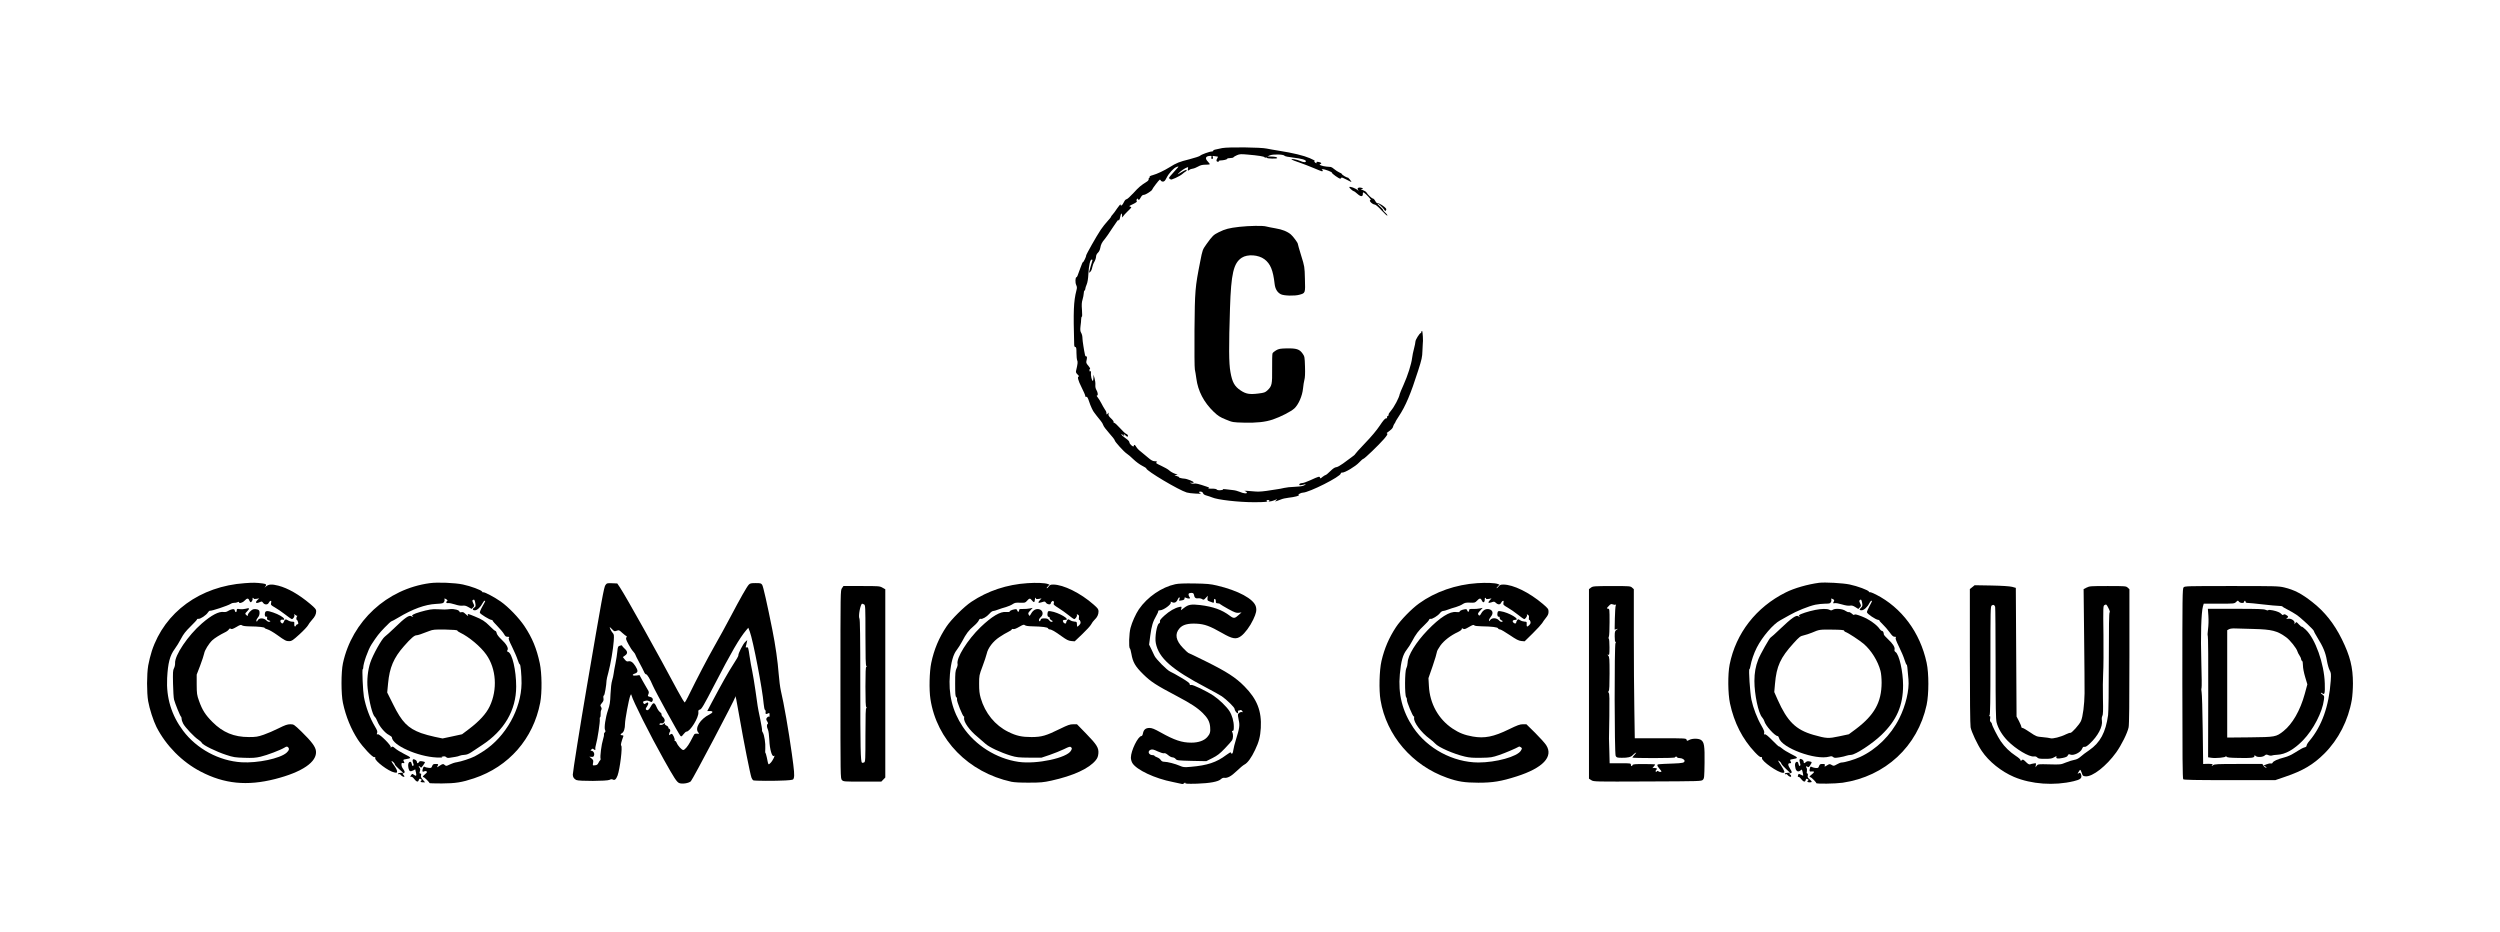<?xml version="1.0" standalone="no"?>
<!DOCTYPE svg PUBLIC "-//W3C//DTD SVG 20010904//EN"
 "http://www.w3.org/TR/2001/REC-SVG-20010904/DTD/svg10.dtd">
<svg version="1.0" xmlns="http://www.w3.org/2000/svg"
 width="3400pt" height="1267pt" viewBox="0 0 3400 1267"
 preserveAspectRatio="xMidYMid meet">
<g transform="translate(0,1267) scale(0.1,-0.1)"
fill="#000000" stroke="none">
<path d="M16621 10656 c-106 -21 -121 -25 -121 -36 0 -6 -8 -10 -18 -10 -31 0
-146 -42 -159 -57 -6 -8 -73 -30 -147 -49 -137 -34 -177 -50 -269 -108 -72
-45 -173 -93 -230 -108 -31 -8 -46 -17 -43 -25 3 -7 1 -13 -5 -13 -5 0 -9 -7
-7 -16 2 -10 -9 -24 -23 -33 -80 -50 -113 -77 -183 -155 -43 -47 -86 -86 -96
-86 -10 0 -24 -16 -35 -39 -19 -43 -45 -62 -45 -33 0 9 -21 -14 -46 -51 -25
-38 -54 -77 -65 -88 -10 -10 -19 -23 -19 -27 0 -5 -21 -31 -46 -58 -26 -27
-68 -81 -94 -119 -56 -83 -201 -340 -199 -352 3 -12 -37 -94 -43 -88 -3 3 -17
-30 -32 -72 -43 -121 -48 -133 -56 -133 -16 0 -19 -74 -4 -105 12 -26 13 -40
3 -76 -38 -149 -43 -281 -30 -736 1 -22 6 -33 16 -33 12 0 15 -16 15 -81 0
-44 5 -89 10 -100 10 -18 7 -49 -15 -140 -5 -21 -1 -32 21 -53 16 -14 23 -26
16 -26 -24 0 -11 -52 38 -149 28 -54 50 -107 50 -116 0 -11 5 -15 14 -12 11 4
21 -12 37 -61 19 -61 56 -139 70 -152 3 -3 18 -23 34 -45 16 -22 41 -53 56
-70 14 -16 29 -42 33 -56 3 -15 40 -64 81 -110 41 -45 75 -89 75 -97 0 -18
127 -158 165 -182 17 -10 57 -45 90 -77 33 -32 86 -71 118 -87 31 -15 57 -32
57 -37 0 -32 442 -295 550 -327 19 -6 73 -13 120 -15 73 -5 82 -4 61 7 -17 10
-20 15 -10 18 23 8 47 -3 52 -22 3 -12 21 -23 48 -30 24 -7 58 -18 74 -25 72
-32 358 -65 567 -65 159 0 202 5 176 21 -9 6 -3 9 17 9 23 0 27 -3 15 -10 -25
-16 25 -12 67 5 45 19 52 19 27 -1 -18 -14 -18 -15 6 -9 14 4 41 14 60 22 19
9 66 20 105 24 79 8 157 29 137 36 -16 6 31 33 57 33 84 1 516 219 516 261 0
8 9 13 20 12 34 -3 180 84 229 137 26 28 52 50 58 50 14 0 207 185 280 269 38
44 53 68 45 73 -6 4 -9 8 -7 10 66 48 81 63 86 86 4 15 13 34 20 42 7 8 12 17
11 20 -1 3 20 37 46 77 92 138 163 305 264 623 49 152 56 187 58 265 2 50 4
95 5 100 7 29 -1 175 -10 175 -5 0 -10 -7 -10 -15 0 -8 -4 -15 -8 -15 -15 0
-72 -91 -72 -115 0 -14 -9 -56 -19 -95 -11 -38 -22 -95 -26 -127 -10 -84 -60
-242 -117 -368 -27 -60 -51 -117 -52 -125 -7 -47 -74 -174 -119 -226 -21 -24
-36 -48 -32 -54 3 -6 -1 -13 -10 -16 -9 -4 -14 -13 -11 -20 3 -9 -2 -14 -14
-14 -14 0 -39 -29 -86 -100 -42 -63 -114 -149 -200 -238 -74 -77 -134 -144
-134 -148 0 -5 -23 -25 -51 -44 -27 -19 -79 -57 -114 -84 -37 -27 -76 -49 -92
-50 -19 -1 -44 -18 -80 -53 -29 -29 -58 -53 -64 -53 -6 0 -25 -12 -43 -26 -26
-23 -31 -25 -34 -10 -4 21 -18 17 -131 -35 -46 -21 -96 -39 -112 -39 -27 0
-47 -15 -35 -28 4 -3 24 -1 46 5 49 13 52 7 7 -12 -19 -8 -74 -15 -123 -16
-49 -1 -112 -8 -140 -15 -28 -7 -71 -15 -95 -18 -24 -3 -60 -9 -79 -12 -93
-16 -169 -23 -210 -19 -112 11 -173 13 -151 7 14 -4 26 -13 29 -20 6 -19 -47
-14 -98 9 -25 11 -67 22 -95 24 -27 3 -70 7 -94 11 -26 4 -42 3 -39 -2 3 -5
-12 -10 -35 -11 -24 -2 -44 2 -49 9 -4 8 -30 13 -70 12 -34 -1 -54 2 -43 6 15
5 11 10 -25 22 -111 38 -147 46 -172 41 -14 -3 -34 0 -45 6 -15 10 -14 10 8 5
15 -3 30 -1 33 4 7 12 -92 52 -132 53 -30 1 -82 16 -67 19 6 1 -8 8 -30 15
-39 13 -39 14 -10 15 28 1 26 3 -17 18 -26 9 -60 29 -75 43 -15 15 -66 44
-112 65 -61 28 -79 40 -65 44 23 8 7 18 -28 18 -19 0 -46 15 -84 48 -31 27
-76 64 -100 83 -25 18 -51 46 -60 62 -16 31 -34 38 -34 14 0 -25 -60 24 -60
49 -1 14 -19 33 -52 56 -28 19 -54 42 -56 50 -4 11 2 9 18 -5 23 -20 23 -20
16 0 -7 18 -5 18 17 -3 27 -26 37 -28 37 -7 0 9 -10 19 -23 24 -13 5 -52 41
-86 80 -35 39 -70 71 -78 71 -8 0 -11 5 -8 11 4 5 -11 27 -34 48 -32 29 -39
42 -35 62 5 23 5 23 -10 5 -12 -15 -16 -16 -18 -5 0 8 -2 19 -2 24 -1 6 -10
24 -22 40 -11 17 -33 55 -48 85 -16 30 -38 65 -49 78 -11 12 -15 22 -9 22 18
0 14 41 -6 75 -12 19 -17 44 -15 70 2 22 -3 63 -11 90 l-14 50 -1 -42 c-1 -24
-4 -43 -9 -43 -13 0 -30 74 -25 110 3 23 1 31 -5 22 -7 -11 -10 -9 -15 7 -2
11 0 22 7 24 6 2 -3 20 -22 42 -27 30 -32 43 -27 64 11 46 10 66 -2 64 -7 -2
-15 7 -17 20 -13 57 -34 195 -34 217 -1 40 -6 63 -21 89 -10 18 -11 40 -6 85
5 34 9 77 9 98 1 20 5 34 10 31 4 -3 5 37 1 90 -6 73 -4 106 8 144 8 26 15 64
16 83 0 19 5 36 10 38 6 2 11 12 11 22 0 10 8 38 19 62 12 28 20 78 23 143 7
119 24 195 45 195 10 0 13 -6 8 -17 -7 -20 -45 -155 -45 -162 0 -2 8 4 19 13
10 9 22 36 25 58 4 23 17 58 29 77 12 20 22 50 23 68 0 21 10 41 26 56 15 14
27 39 32 66 7 45 25 80 62 121 13 14 59 81 103 149 45 68 81 118 81 112 0 -27
19 2 25 39 8 50 25 62 25 18 1 -30 2 -31 12 -13 6 11 36 44 67 74 53 51 55 54
32 60 -20 6 -16 10 38 35 41 20 58 33 51 41 -5 6 -5 16 1 25 8 11 12 12 16 3
8 -21 17 -15 37 22 14 25 26 35 43 35 23 0 112 57 113 72 0 10 88 126 101 133
5 4 12 -1 15 -9 3 -9 17 -16 30 -16 18 0 29 11 49 51 33 65 97 134 137 148 28
10 29 9 17 -7 -8 -9 -40 -46 -73 -82 -46 -50 -56 -66 -43 -68 9 -2 17 -8 17
-12 0 -15 122 41 157 71 17 15 39 32 49 37 9 5 15 14 13 20 -2 7 -31 -5 -69
-29 -56 -35 -61 -37 -40 -14 26 28 81 66 114 78 15 6 17 4 12 -18 -7 -26 3
-32 21 -14 6 6 26 13 43 15 17 2 50 15 74 29 32 18 57 25 98 25 30 0 57 2 60
5 3 3 -7 19 -23 35 -47 47 -34 79 34 80 14 0 17 -5 12 -20 -5 -14 -2 -20 10
-20 12 0 15 5 10 21 -7 20 -5 21 25 15 18 -3 37 -6 41 -6 5 0 2 -11 -7 -25
-17 -26 -12 -45 12 -45 8 0 13 4 10 9 -3 4 7 8 22 9 43 1 92 13 92 23 0 5 18
9 39 9 22 0 43 5 47 11 3 6 25 19 48 29 35 15 55 16 141 8 145 -12 229 -26
233 -37 2 -5 10 -7 18 -4 8 3 14 1 14 -4 0 -5 32 -9 70 -10 39 -1 70 2 70 7 0
13 -28 20 -83 21 l-52 1 35 15 c42 18 186 15 199 -5 4 -8 53 -18 122 -26 110
-13 169 -30 169 -48 0 -19 -31 -18 -77 3 -47 21 -133 35 -117 19 5 -5 52 -23
104 -40 52 -18 141 -52 197 -76 56 -24 107 -44 112 -44 15 0 14 17 -1 23 -7 3
-3 6 9 6 30 1 134 -39 128 -49 -5 -9 94 -80 112 -80 6 0 13 5 15 12 3 8 27 -1
71 -25 37 -20 67 -34 67 -31 0 3 -11 19 -25 36 -14 16 -25 27 -25 23 0 -3 -18
4 -40 16 -22 13 -40 27 -40 31 0 5 -16 16 -35 23 -19 8 -49 28 -67 43 -18 16
-40 30 -48 31 -8 1 -35 3 -60 5 -55 5 -114 27 -87 33 24 6 21 20 -5 27 -34 9
-50 7 -43 -4 9 -15 -11 -12 -24 4 -8 10 -9 15 -1 18 6 2 -24 18 -67 37 -84 36
-228 71 -419 101 -66 10 -140 24 -165 29 -77 18 -523 23 -608 7z"/>
<path d="M18350 10124 c0 -10 50 -54 60 -54 6 0 28 -16 50 -36 45 -41 75 -42
75 -2 -1 21 3 25 15 18 26 -14 105 -100 92 -100 -37 0 18 -60 58 -63 11 -1 52
-37 92 -81 40 -43 74 -74 76 -68 2 7 -10 24 -27 38 -17 14 -31 31 -31 37 0 7
-19 29 -42 49 -24 21 -38 38 -31 38 14 0 75 -57 91 -85 10 -17 13 -18 21 -5
12 18 1 32 -56 72 -24 16 -50 27 -57 25 -8 -3 -21 8 -32 29 -10 19 -25 34 -32
34 -15 0 -72 54 -88 83 -6 10 -28 24 -50 32 -32 12 -34 14 -14 15 20 0 22 2
10 10 -20 13 -57 13 -65 -1 -4 -6 1 -20 11 -33 11 -12 8 -10 -6 4 -29 29 -120
62 -120 44z"/>
<path d="M16855 9585 c-140 -16 -193 -30 -278 -72 -74 -37 -86 -48 -168 -162
-55 -78 -55 -78 -86 -237 -70 -354 -73 -393 -78 -934 -2 -285 0 -512 5 -535 5
-22 14 -76 20 -121 22 -172 102 -325 237 -455 57 -54 84 -72 163 -104 94 -39
97 -39 248 -43 176 -4 289 8 393 43 106 36 248 109 292 150 57 53 108 170 118
270 4 44 13 98 19 120 8 26 11 87 8 178 -4 133 -5 139 -34 180 -41 58 -82 71
-214 69 -90 -2 -110 -6 -146 -27 -23 -13 -45 -32 -48 -42 -4 -10 -6 -103 -5
-208 2 -213 -3 -235 -63 -293 -31 -29 -44 -34 -125 -44 -120 -15 -169 -6 -242
43 -82 55 -113 112 -137 249 -22 120 -23 345 -6 870 15 470 48 611 160 685 78
51 227 41 309 -21 81 -62 117 -148 138 -336 8 -68 37 -116 85 -140 42 -21 189
-25 254 -6 79 22 79 21 73 213 -4 168 -5 171 -51 319 -25 81 -46 154 -46 161
0 14 -66 103 -95 127 -48 40 -115 67 -205 82 -53 9 -111 21 -130 26 -45 13
-226 10 -365 -5z"/>
<path d="M3330 4739 c-608 -42 -1090 -393 -1265 -922 -18 -56 -40 -144 -49
-196 -21 -124 -21 -369 -1 -487 18 -104 71 -267 113 -351 129 -253 349 -476
602 -607 321 -167 629 -198 1011 -101 369 94 573 233 556 381 -6 58 -60 130
-195 262 -105 101 -107 102 -154 102 -39 0 -71 -11 -159 -55 -61 -31 -152 -70
-202 -87 -81 -28 -105 -32 -202 -32 -203 0 -353 62 -495 204 -97 97 -139 163
-183 287 -29 81 -31 98 -32 223 l0 135 48 125 c26 69 50 142 54 164 6 41 64
135 110 178 32 30 108 77 170 107 23 10 47 28 54 39 10 15 16 18 29 10 12 -8
30 -1 75 25 50 30 62 33 75 23 10 -9 49 -14 110 -15 117 -1 200 -11 200 -22 0
-4 18 -13 39 -19 22 -6 79 -39 128 -74 111 -80 124 -86 168 -86 31 0 49 12
138 93 56 51 108 107 116 123 8 16 31 48 53 72 43 47 58 79 58 122 0 23 -15
40 -82 97 -151 127 -302 214 -433 248 -90 23 -133 20 -169 -12 -17 -16 -23
-19 -13 -7 27 32 21 42 -30 49 -94 12 -130 12 -243 4z m120 -209 c0 -7 14 -8
38 -4 l37 6 -22 -21 c-40 -38 -22 -54 33 -29 24 11 28 10 42 -10 19 -29 64
-30 77 0 6 12 16 24 24 26 11 4 13 -2 8 -26 -6 -29 -3 -32 51 -63 31 -17 94
-60 139 -95 45 -35 86 -64 91 -64 19 0 42 37 36 56 -7 18 -7 18 13 1 11 -9 23
-15 26 -12 4 3 3 -1 -3 -7 -12 -15 -13 -45 -2 -50 5 -1 12 -15 16 -30 5 -21 3
-28 -8 -28 -8 0 -16 -7 -20 -15 -10 -28 -27 -16 -24 18 3 30 1 32 -27 32 -17
0 -43 8 -58 18 -31 20 -44 16 -57 -19 -11 -27 -22 -30 -39 -10 -18 21 -4 44
25 38 19 -3 23 -1 18 12 -8 22 -76 61 -149 86 -79 27 -103 26 -111 -5 -8 -32
2 -59 20 -52 9 4 12 -2 8 -18 -3 -18 2 -25 25 -33 24 -8 25 -11 10 -17 -13 -5
-26 0 -46 19 -37 35 -99 34 -117 -2 -9 -18 -13 -20 -17 -8 -4 9 5 28 18 45 17
19 25 41 25 65 0 30 -5 38 -27 47 -14 5 -39 7 -54 4 -31 -7 -79 -57 -79 -82 0
-14 -3 -13 -20 2 -20 19 -20 19 12 52 38 39 32 50 -21 34 -22 -6 -58 -9 -80
-5 -37 6 -41 4 -41 -14 0 -31 -18 -37 -26 -8 -5 22 -10 24 -37 20 -18 -4 -43
-14 -57 -24 -16 -11 -37 -16 -57 -13 -67 10 -166 -42 -298 -156 -188 -163
-371 -434 -364 -540 1 -20 -5 -51 -15 -69 -15 -28 -16 -57 -13 -210 2 -97 8
-195 14 -217 14 -54 83 -224 94 -231 5 -3 9 -16 9 -30 0 -14 9 -43 21 -65 25
-50 153 -185 207 -219 22 -14 43 -34 48 -45 13 -28 196 -118 329 -161 99 -33
123 -36 248 -40 113 -4 153 -1 221 15 89 21 270 90 324 123 26 16 35 18 47 8
24 -20 17 -46 -19 -78 -89 -78 -393 -142 -611 -129 -307 19 -609 182 -795 429
-158 210 -231 449 -217 716 11 207 37 306 103 396 24 32 63 95 86 140 33 63
62 100 130 167 48 47 88 90 88 96 0 6 8 9 18 7 23 -6 108 50 129 86 9 15 22
26 28 24 16 -7 247 70 281 93 15 10 38 16 50 15 13 -2 32 2 43 8 14 7 21 7 21
0 0 -21 47 -9 75 20 35 37 52 38 65 5 5 -14 14 -25 19 -25 14 0 33 38 26 50
-3 6 -1 10 4 10 6 0 11 -5 11 -10z"/>
<path d="M5845 4739 c-583 -79 -1057 -517 -1181 -1089 -26 -120 -26 -420 0
-540 40 -187 111 -358 205 -502 67 -101 199 -241 221 -235 13 3 16 0 13 -13
-10 -36 183 -182 260 -195 34 -7 37 -6 37 17 0 13 -18 48 -40 78 -22 29 -38
56 -35 58 7 8 45 -29 45 -44 0 -7 26 -35 57 -63 l57 -51 -31 0 c-18 0 -35 -4
-38 -10 -6 -9 8 -14 20 -7 2 1 10 -5 17 -14 15 -19 48 -32 48 -19 0 5 -7 15
-15 24 -13 13 -13 15 4 21 22 7 19 25 -11 64 -10 13 -18 36 -18 51 0 23 4 27
20 23 22 -6 25 0 10 27 -9 17 -6 20 27 25 85 14 84 20 -21 72 -46 23 -100 56
-120 74 -32 27 -38 30 -53 18 -14 -12 -15 -12 -9 0 12 19 -152 183 -176 175
-15 -5 -17 -2 -9 18 7 19 1 36 -30 88 -68 113 -125 266 -150 405 -13 74 -27
375 -16 375 4 0 7 8 7 18 0 60 65 244 112 317 73 113 104 152 176 227 47 49
89 88 95 88 5 0 46 22 91 49 199 119 365 180 517 188 88 5 98 8 109 28 7 13 9
28 6 34 -10 15 6 14 29 -2 12 -10 14 -16 7 -21 -23 -14 -13 -33 13 -28 14 2
55 -6 92 -18 42 -14 79 -20 103 -17 28 4 49 -1 81 -20 l43 -24 20 20 c19 20
19 22 2 57 -14 30 -15 39 -4 45 18 11 25 1 33 -48 6 -36 4 -44 -14 -55 -30
-19 -26 -38 8 -38 31 0 77 43 106 100 9 17 20 30 25 30 14 0 14 -1 -30 -79
-22 -38 -37 -77 -34 -85 7 -18 134 -96 157 -96 9 0 17 -5 17 -10 0 -6 30 -41
68 -79 37 -38 76 -85 87 -105 16 -29 25 -36 48 -36 24 0 27 -3 18 -14 -9 -10
1 -38 43 -122 29 -60 64 -139 76 -177 12 -37 25 -65 29 -62 11 6 25 -149 24
-258 -4 -349 -215 -726 -517 -922 -45 -29 -99 -61 -121 -72 -57 -29 -184 -70
-241 -79 -27 -3 -71 -18 -97 -31 -45 -22 -50 -23 -66 -9 -23 21 -30 20 -75
-10 -33 -23 -36 -24 -27 -6 16 30 15 32 -25 32 -30 0 -37 -4 -47 -29 -10 -26
-14 -28 -51 -23 -23 2 -46 9 -52 14 -8 6 -15 -1 -23 -23 -13 -38 -6 -53 18
-40 10 6 23 6 32 0 11 -7 8 -14 -19 -37 -33 -28 -40 -42 -21 -42 11 0 82 -71
80 -80 0 -3 75 -5 167 -5 187 1 271 14 439 70 473 158 806 538 900 1030 26
138 23 398 -6 535 -43 201 -102 344 -207 502 -77 116 -219 263 -324 337 -85
60 -226 134 -239 126 -5 -3 -11 1 -14 9 -8 20 -156 75 -262 97 -106 23 -346
33 -450 18z"/>
<path d="M13975 4739 c-280 -18 -540 -104 -765 -254 -98 -65 -274 -240 -337
-335 -103 -153 -170 -313 -208 -495 -25 -119 -31 -366 -11 -493 85 -555 517
-996 1101 -1124 38 -8 126 -13 240 -12 158 0 195 4 302 27 302 67 515 165 606
279 23 29 31 51 35 92 6 76 -21 119 -171 273 l-120 123 -52 0 c-44 0 -72 -10
-176 -61 -194 -96 -252 -112 -389 -113 -133 0 -207 16 -316 70 -182 89 -317
256 -376 459 -18 63 -22 105 -22 195 0 112 1 118 46 237 25 67 51 144 57 171
16 78 87 171 174 228 39 27 93 58 120 71 26 12 47 27 47 33 0 7 8 9 20 5 13
-4 40 6 81 30 54 31 64 34 78 22 10 -9 45 -14 101 -15 134 -3 208 -12 214 -28
3 -8 12 -14 21 -14 25 0 72 -27 163 -93 67 -48 92 -61 130 -65 l48 -4 103 98
c56 53 111 113 121 133 10 20 30 47 45 61 37 34 55 72 55 114 0 30 -8 42 -66
93 -178 157 -412 273 -551 273 -34 0 -46 -5 -59 -25 -9 -14 -21 -25 -27 -25
-6 0 0 11 13 25 l23 24 -24 9 c-38 14 -154 19 -274 11z m115 -210 c0 -8 12 -9
38 -4 l37 7 -24 -26 c-32 -34 -21 -43 29 -26 38 13 42 12 56 -8 17 -24 64 -30
64 -8 0 7 7 19 16 27 13 10 17 10 24 -1 5 -8 5 -21 0 -29 -6 -11 9 -25 64 -59
39 -24 101 -68 138 -98 37 -30 71 -54 76 -54 17 0 44 39 38 55 -4 13 -2 14 14
5 15 -8 18 -17 13 -40 -3 -18 -1 -30 5 -30 5 0 13 -11 16 -24 5 -19 0 -32 -19
-50 -27 -27 -27 -27 -29 19 -1 27 -5 30 -33 31 -18 1 -44 9 -59 19 -26 17 -28
17 -41 -1 -7 -10 -13 -24 -13 -31 0 -20 -28 -16 -39 6 -13 23 -5 31 27 31 82
0 -91 102 -199 117 -33 5 -37 3 -42 -23 -6 -33 1 -54 18 -54 7 0 12 -8 11 -17
0 -9 10 -22 24 -29 21 -11 22 -14 7 -20 -12 -4 -24 2 -38 20 -17 21 -29 26
-66 26 -36 0 -46 -4 -50 -20 -7 -25 -23 -26 -23 -2 0 10 11 28 25 40 42 36 28
95 -25 107 -41 9 -80 -13 -106 -59 -22 -38 -22 -38 -34 -16 -10 20 -8 26 22
57 l33 36 -40 -8 c-22 -5 -64 -8 -92 -7 -47 1 -53 -1 -53 -18 0 -26 -20 -26
-27 0 -4 15 -11 18 -37 13 -38 -7 -66 -21 -66 -32 0 -5 -20 -6 -44 -4 -81 10
-196 -59 -350 -206 -178 -172 -334 -421 -313 -502 3 -10 -3 -37 -14 -59 -16
-34 -19 -62 -19 -208 0 -140 3 -172 15 -182 9 -7 13 -21 10 -31 -7 -20 79
-235 93 -232 5 1 7 -9 4 -22 -9 -51 74 -169 183 -257 33 -28 81 -69 107 -93
52 -47 205 -119 346 -162 78 -23 104 -26 252 -27 l165 0 110 37 c61 21 148 56
194 78 73 36 85 39 98 26 13 -13 13 -18 -1 -45 -52 -100 -468 -189 -716 -153
-300 44 -589 227 -756 477 -142 213 -199 445 -175 715 15 163 45 271 93 330
19 24 52 77 73 116 53 103 92 154 156 207 31 26 62 60 69 76 7 17 17 27 25 24
22 -9 83 26 119 67 18 22 41 39 52 39 10 0 41 9 69 20 27 10 75 26 106 34 30
9 71 26 90 39 29 20 45 23 103 20 65 -2 70 -1 94 27 33 37 41 37 68 3 25 -31
35 -27 38 11 1 25 16 38 16 15z"/>
<path d="M20090 4739 c-290 -19 -571 -117 -791 -276 -99 -71 -250 -225 -313
-321 -95 -144 -158 -290 -198 -462 -29 -127 -36 -395 -13 -531 80 -481 430
-889 905 -1057 151 -53 237 -66 425 -67 197 0 309 18 522 86 357 114 503 268
401 425 -17 27 -85 102 -150 167 l-119 117 -49 0 c-39 0 -74 -13 -189 -69
-209 -102 -332 -126 -491 -98 -113 20 -186 49 -275 108 -193 129 -310 340
-322 580 l-6 106 57 164 c31 90 56 175 57 189 0 14 22 54 48 90 49 68 139 138
239 184 30 15 52 31 52 41 0 12 3 13 18 4 16 -10 29 -6 80 24 48 28 63 33 71
23 7 -9 42 -13 103 -14 139 -2 216 -12 222 -28 3 -8 14 -14 25 -14 11 0 71
-35 133 -77 90 -61 121 -77 158 -81 l45 -4 110 108 c61 60 118 123 128 139 9
17 33 49 52 73 27 33 35 53 35 82 0 37 -5 44 -77 106 -185 157 -403 264 -539
264 -33 0 -47 -5 -62 -25 -11 -14 -23 -25 -28 -25 -4 0 3 11 16 25 l23 24 -24
9 c-38 14 -155 19 -279 11z m120 -210 c0 -8 12 -9 38 -4 l37 7 -24 -26 c-31
-33 -21 -44 25 -27 32 12 38 11 58 -8 29 -27 59 -27 71 1 6 12 16 24 24 26 11
4 13 -2 8 -25 -5 -28 -2 -32 57 -66 35 -20 98 -63 140 -97 41 -33 80 -60 84
-60 17 0 44 39 39 54 -5 13 -3 14 13 4 14 -9 17 -19 13 -40 -3 -16 -1 -28 5
-28 5 0 13 -11 16 -24 5 -19 0 -32 -19 -50 -27 -27 -35 -21 -32 24 2 22 -2 25
-30 26 -18 1 -44 9 -59 19 -26 17 -28 17 -41 -1 -7 -10 -13 -24 -13 -31 0 -17
-25 -17 -40 2 -16 19 -4 35 26 35 84 0 -88 102 -197 117 -32 5 -37 3 -43 -20
-7 -31 2 -60 18 -54 7 3 12 -4 12 -16 -1 -13 9 -26 24 -33 21 -11 22 -14 7
-20 -12 -4 -25 2 -42 20 -32 35 -95 37 -118 4 -14 -21 -16 -21 -16 -4 -1 10
10 31 24 48 39 46 28 91 -25 103 -41 9 -80 -12 -105 -57 -16 -29 -24 -35 -33
-26 -18 18 -15 29 21 66 l32 35 -40 -8 c-22 -5 -64 -8 -92 -7 -47 1 -53 -1
-53 -18 0 -26 -20 -26 -27 0 -4 15 -11 18 -37 13 -39 -7 -66 -21 -66 -33 0 -6
-19 -7 -44 -4 -88 13 -224 -73 -392 -248 -159 -166 -267 -341 -270 -439 -1
-25 -9 -60 -18 -77 -22 -42 -23 -367 -2 -395 8 -10 12 -26 10 -35 -5 -21 80
-228 93 -225 6 1 8 -9 5 -22 -10 -55 97 -199 211 -282 29 -21 63 -51 76 -66
43 -50 250 -141 404 -177 64 -15 113 -18 222 -16 131 2 147 5 245 38 82 28
225 89 270 115 3 2 14 -3 24 -10 18 -14 18 -15 0 -46 -48 -81 -337 -161 -579
-161 -343 2 -691 188 -884 474 -149 221 -209 458 -183 728 16 176 41 265 92
330 23 29 57 82 75 118 46 89 89 147 162 214 34 32 65 66 68 76 4 11 12 17 20
13 20 -7 100 42 127 77 12 17 31 30 42 30 11 0 43 9 71 20 27 10 75 26 106 34
30 9 71 26 90 39 29 19 45 23 101 21 63 -3 69 -1 95 26 34 37 50 38 65 5 19
-43 43 -30 41 23 -1 6 3 12 8 12 5 0 9 -5 9 -11z"/>
<path d="M24740 4744 c-153 -20 -340 -73 -454 -131 -403 -201 -678 -555 -763
-981 -26 -131 -24 -394 5 -529 56 -262 170 -485 339 -664 44 -47 72 -69 84
-66 12 3 15 0 12 -13 -10 -39 219 -200 285 -200 19 0 22 4 17 23 -4 12 -21 45
-40 72 -50 77 -51 79 -26 63 12 -7 24 -22 27 -33 4 -11 32 -44 63 -72 l56 -53
-32 0 c-17 0 -35 -4 -38 -10 -6 -9 8 -14 20 -7 2 1 10 -5 17 -14 7 -9 21 -19
31 -22 22 -8 23 19 0 31 -14 9 -14 10 5 16 27 9 27 12 -3 61 -31 49 -32 75 -5
75 23 0 24 4 10 30 -9 17 -6 20 27 25 85 14 84 20 -21 72 -46 23 -100 56 -120
74 -20 17 -39 29 -42 27 -2 -3 -43 34 -90 83 -59 60 -91 86 -102 82 -12 -5
-14 -1 -9 18 5 17 -5 44 -37 99 -60 103 -114 245 -137 356 -19 94 -40 414 -27
414 4 0 10 17 13 38 13 75 48 179 88 256 75 147 224 320 317 369 25 13 81 45
125 70 96 56 262 123 354 143 36 7 96 14 133 14 58 0 69 3 78 21 7 11 9 27 6
35 -6 17 -1 18 25 4 15 -9 17 -15 9 -30 -14 -26 -13 -28 14 -23 14 3 57 -5 96
-17 46 -14 85 -20 107 -17 27 5 44 0 75 -19 l41 -26 20 21 c20 20 20 22 5 55
-14 29 -15 36 -3 46 16 14 22 4 31 -46 5 -32 2 -43 -15 -58 -28 -26 -26 -36 7
-36 31 0 79 44 106 98 9 17 21 32 26 32 14 0 13 -3 -25 -73 -19 -35 -35 -72
-35 -83 0 -21 123 -104 154 -104 9 0 16 -4 16 -9 0 -6 21 -29 46 -53 26 -24
66 -71 91 -105 35 -49 50 -63 70 -63 19 0 23 -3 15 -12 -7 -10 5 -44 44 -123
30 -60 64 -140 75 -177 12 -38 24 -68 29 -68 7 0 11 -29 25 -200 13 -144 -37
-355 -125 -530 -116 -231 -310 -422 -535 -526 -74 -34 -207 -74 -249 -74 -12
0 -41 -11 -64 -25 -42 -24 -45 -24 -72 -8 -26 15 -30 15 -63 -6 -35 -21 -35
-21 -30 -1 5 17 1 20 -31 20 -32 0 -38 -4 -47 -28 -8 -25 -15 -29 -42 -27 -18
1 -42 7 -54 13 -18 10 -22 8 -27 -11 -12 -45 -8 -54 24 -49 18 2 30 0 30 -7 0
-6 -13 -20 -30 -33 -31 -23 -38 -38 -18 -38 12 0 81 -70 79 -80 -3 -13 263 -9
359 5 580 86 1020 494 1142 1058 31 147 32 427 0 574 -89 413 -340 750 -690
928 -39 20 -76 34 -81 31 -5 -3 -11 0 -14 8 -8 20 -156 75 -262 97 -88 19
-338 33 -415 23z"/>
<path d="M8234 4713 c-20 -28 -43 -152 -255 -1393 -86 -501 -189 -1150 -189
-1185 1 -34 15 -56 47 -73 33 -18 420 -16 453 2 16 9 30 11 42 5 28 -15 46 0
67 54 32 88 70 395 49 408 -9 6 1 48 30 127 2 7 -4 12 -17 12 -26 0 -27 16 -2
29 25 14 41 62 41 126 0 56 52 334 71 381 11 25 13 27 17 9 17 -72 254 -544
440 -875 143 -255 175 -304 208 -319 38 -17 129 -4 159 23 24 21 605 1124 605
1147 0 42 15 -31 59 -286 55 -319 144 -766 161 -811 6 -16 17 -32 23 -36 15
-9 296 -10 440 -2 103 7 106 8 113 33 10 39 6 95 -27 331 -45 322 -109 690
-149 855 -10 44 -24 148 -30 232 -12 163 -44 389 -86 598 -72 360 -124 589
-138 611 -15 22 -23 24 -89 24 -63 0 -76 -3 -94 -22 -27 -29 -113 -181 -246
-433 -58 -110 -157 -292 -222 -405 -99 -175 -224 -414 -361 -692 -18 -36 -37
-69 -41 -71 -5 -3 -49 69 -98 161 -256 482 -701 1278 -783 1402 l-37 55 -70 3
c-67 3 -72 1 -91 -25z m93 -603 c26 -28 30 -29 60 -18 30 11 34 10 77 -30 25
-23 50 -42 56 -42 6 0 6 -7 -1 -19 -10 -15 -5 -31 27 -91 21 -40 51 -86 67
-102 15 -17 27 -34 27 -39 0 -5 24 -53 53 -107 29 -53 59 -112 66 -129 7 -18
19 -33 27 -33 16 0 53 -61 93 -155 34 -79 353 -661 375 -683 12 -12 17 -9 41
22 15 20 33 36 41 36 50 0 169 193 162 262 -3 27 1 33 22 38 21 5 51 56 193
330 231 447 343 640 435 749 l29 34 21 -55 c44 -118 172 -782 188 -981 4 -46
12 -81 19 -83 7 -3 10 -16 7 -30 -5 -26 7 -31 37 -15 15 8 17 5 17 -25 0 -18
-3 -29 -7 -23 -4 7 -12 5 -23 -6 -20 -20 -20 -29 0 -59 10 -16 12 -26 5 -31
-15 -9 -14 -41 3 -78 9 -19 16 -78 19 -142 5 -126 37 -236 62 -215 27 22 -16
-67 -45 -95 -32 -31 -29 -36 -51 73 -7 34 -16 62 -19 62 -4 0 -4 27 -2 59 5
70 -13 186 -34 219 -8 12 -13 26 -10 30 3 5 -9 73 -25 153 -17 79 -33 160 -35
179 -3 19 -17 114 -30 210 -14 96 -33 213 -43 260 -11 47 -27 140 -37 208 -16
112 -19 123 -37 118 -16 -4 -18 -1 -12 17 4 12 9 36 12 52 l6 30 -28 -25 c-29
-26 -98 -161 -93 -183 2 -7 -29 -62 -69 -122 -68 -105 -153 -256 -292 -517
l-62 -118 35 0 c49 0 46 -21 -6 -47 -125 -61 -203 -188 -151 -245 16 -18 15
-18 -16 -16 -24 2 -36 -2 -42 -14 -5 -10 -13 -26 -19 -35 -5 -10 -21 -39 -34
-64 -33 -61 -74 -109 -94 -109 -20 0 -74 59 -88 96 -6 16 -16 28 -23 26 -7 -1
-9 2 -6 9 9 14 -24 89 -40 89 -6 0 -16 -5 -23 -12 -9 -9 -12 -8 -12 8 0 11 5
25 10 30 12 12 3 44 -11 44 -5 0 -9 7 -9 15 0 9 -11 21 -25 27 -14 6 -25 18
-25 27 -1 14 -2 14 -14 -2 -8 -10 -24 -16 -39 -15 -19 2 -23 5 -16 15 6 6 17
9 25 6 20 -7 44 15 44 41 0 13 -11 33 -24 45 -14 13 -22 29 -19 36 2 8 -7 21
-20 30 -14 9 -36 41 -48 71 -29 65 -44 66 -78 6 -25 -47 -46 -61 -64 -43 -8 8
-5 19 12 42 12 17 20 37 17 46 -6 14 -9 13 -31 -1 -23 -15 -25 -15 -35 4 -9
17 -6 20 22 28 24 7 41 5 62 -5 24 -12 30 -13 37 -1 17 26 5 52 -28 60 -37 10
-36 8 -23 42 8 21 5 33 -13 60 -12 19 -42 71 -66 115 l-44 80 -42 -6 c-54 -7
-68 11 -20 27 44 15 46 39 6 102 -34 53 -63 72 -96 64 -18 -5 -29 1 -49 26
l-25 32 29 21 c39 27 38 55 -5 94 -19 17 -35 36 -35 41 0 5 -12 5 -29 -1 -26
-9 -29 -15 -35 -78 -3 -38 -15 -110 -25 -162 -11 -52 -22 -114 -25 -139 -3
-25 -12 -67 -21 -95 -10 -31 -18 -103 -22 -185 -4 -113 -10 -148 -34 -217 -34
-100 -55 -242 -40 -271 8 -15 7 -23 -5 -33 -8 -7 -12 -18 -10 -26 3 -8 -3 -40
-13 -71 -20 -60 -43 -236 -33 -260 2 -8 0 -17 -5 -21 -5 -3 -16 -19 -24 -36
-11 -23 -22 -31 -47 -33 -33 -3 -33 -3 -26 33 6 33 3 40 -22 61 l-29 23 29 -2
c24 -2 31 3 36 23 8 28 -13 60 -39 60 -13 0 -13 2 2 17 13 13 19 14 29 5 16
-16 31 -15 25 2 -3 8 1 36 9 63 20 64 57 311 51 340 -2 13 0 26 5 29 5 3 8 22
7 43 -2 20 2 45 8 55 8 15 7 25 -3 42 -13 20 -12 24 12 53 21 25 25 39 21 66
-4 21 -1 35 7 38 10 4 33 139 35 202 0 11 11 61 25 110 31 116 65 316 73 428
5 80 4 90 -15 110 -19 21 -47 77 -37 77 2 0 17 -14 32 -30z"/>
<path d="M15985 4725 c-186 -40 -381 -174 -496 -341 -42 -62 -94 -176 -114
-254 -20 -72 -26 -267 -9 -278 5 -4 15 -37 21 -74 19 -113 52 -171 161 -278
105 -103 171 -146 461 -299 189 -100 273 -155 349 -229 67 -67 94 -117 100
-189 6 -68 -2 -95 -39 -137 -43 -49 -120 -76 -217 -76 -128 0 -228 33 -419
140 -84 47 -117 60 -150 60 -52 0 -79 -23 -89 -74 -3 -20 -12 -36 -20 -36 -46
0 -144 -199 -144 -294 0 -23 9 -55 20 -73 56 -93 307 -211 550 -258 47 -9 97
-20 112 -24 19 -6 30 -4 42 7 12 12 16 13 16 3 0 -11 31 -12 158 -9 177 6 292
27 327 62 12 12 30 20 43 18 46 -7 97 21 172 93 41 40 89 80 106 88 41 21 94
93 143 198 52 108 71 181 78 299 13 229 -50 391 -222 565 -119 121 -240 199
-524 340 -127 63 -235 115 -239 115 -4 0 -37 30 -73 68 -99 102 -115 191 -47
267 43 50 115 69 232 63 110 -6 180 -32 345 -126 144 -83 193 -91 259 -43 53
39 123 133 166 225 41 86 49 127 36 176 -28 104 -240 219 -530 287 -89 21
-134 25 -305 28 -138 2 -219 -1 -260 -10z m253 -145 c6 -38 22 -52 56 -47 18
2 41 -2 53 -10 21 -14 25 -13 51 15 l28 30 -4 -33 c-3 -28 0 -34 25 -43 15 -5
36 -13 46 -17 14 -6 17 -2 17 24 0 21 4 29 13 25 7 -2 13 -17 12 -32 0 -22 4
-27 25 -27 14 0 30 -5 35 -12 6 -6 56 -36 112 -67 87 -47 107 -54 140 -50 l38
5 -38 -34 c-53 -49 -69 -51 -119 -13 -108 82 -227 125 -405 147 -122 14 -159
8 -218 -37 l-45 -34 6 26 c6 25 6 26 -27 19 -59 -12 -134 -55 -203 -117 -49
-45 -65 -65 -61 -78 4 -12 -1 -22 -13 -29 -30 -16 -59 -191 -43 -268 40 -203
216 -358 688 -606 88 -46 183 -99 210 -117 63 -43 173 -150 173 -170 0 -20 28
-60 42 -60 6 0 8 9 5 20 -3 11 -2 18 2 16 4 -3 13 -1 21 4 9 5 19 5 27 -2 15
-12 18 -32 3 -23 -12 8 -46 -10 -53 -29 -3 -8 1 -42 9 -77 17 -72 12 -111 -36
-264 -17 -55 -34 -121 -37 -147 -4 -31 -11 -48 -19 -48 -8 0 -14 7 -14 15 0 9
-23 -3 -64 -34 -131 -99 -257 -141 -483 -160 -88 -8 -101 -6 -147 14 -61 27
-170 55 -213 55 -21 0 -35 7 -47 24 -8 14 -31 30 -51 37 -19 7 -35 17 -35 21
0 4 -10 8 -23 8 -57 0 -76 56 -26 74 21 7 40 3 94 -23 40 -18 76 -29 87 -25
12 4 30 -5 54 -25 19 -17 46 -31 60 -31 14 0 34 -10 43 -22 17 -20 28 -21 217
-26 l199 -4 84 42 c67 34 100 59 170 132 47 49 91 99 98 111 15 27 16 82 3
108 -8 15 -7 19 5 19 12 0 15 13 15 58 0 73 -23 153 -60 212 -38 59 -140 158
-215 208 -95 63 -284 154 -306 147 -14 -5 -19 -2 -19 12 0 12 -35 39 -113 85
-61 37 -129 74 -150 83 -44 18 -201 176 -218 220 -7 16 -26 56 -42 89 l-29 59
16 123 c17 130 36 193 82 271 16 27 27 54 26 61 -2 7 8 12 25 12 47 1 156 81
146 107 -5 13 -2 13 16 4 32 -17 61 -4 77 35 8 19 19 32 24 29 7 -4 6 -13 0
-26 -12 -21 -8 -22 39 -13 22 5 31 12 31 26 0 15 3 17 19 8 29 -15 66 -13 53
3 -21 26 -24 55 -5 60 37 10 58 2 61 -23z"/>
<path d="M26823 4685 l-33 -26 0 -913 c0 -567 4 -934 10 -967 12 -63 91 -232
151 -321 97 -145 266 -280 439 -354 237 -100 546 -122 813 -58 89 21 112 40
102 82 -7 34 -22 40 -44 20 -8 -7 -5 2 5 20 10 17 21 32 25 32 4 0 13 -19 21
-42 12 -40 16 -43 52 -46 94 -8 283 140 416 325 72 101 153 264 169 341 8 36
11 344 11 966 l0 913 -23 21 c-23 21 -30 22 -271 22 -231 0 -249 -1 -288 -21
l-41 -21 7 -646 c4 -356 7 -703 6 -772 -2 -153 -23 -317 -49 -376 -22 -49
-128 -167 -145 -161 -6 2 -32 -6 -58 -19 -70 -36 -185 -65 -212 -54 -13 4 -61
11 -107 15 -81 7 -87 9 -171 66 -47 33 -94 59 -102 59 -9 0 -16 7 -16 15 0 9
-15 44 -32 78 l-33 62 -5 875 -5 875 -50 14 c-32 8 -131 15 -280 18 l-230 4
-32 -26z m311 -268 c3 -12 6 -359 6 -772 0 -602 3 -760 14 -801 22 -85 77
-174 151 -250 110 -112 293 -221 356 -212 20 3 34 -1 46 -14 13 -15 32 -18
106 -18 75 0 95 4 125 22 28 17 34 19 29 6 -9 -25 18 -30 85 -16 45 9 63 18
70 34 9 19 14 20 37 11 43 -16 137 30 156 77 11 26 19 33 34 29 14 -3 35 9 72
44 111 103 178 232 165 313 -4 25 -2 49 6 63 10 17 12 74 8 237 -3 118 -1 274
3 345 5 72 6 307 4 523 -5 373 -4 393 13 402 27 15 27 14 56 -42 17 -33 22
-54 15 -56 -8 -3 -11 -184 -11 -661 0 -415 -4 -687 -10 -737 -33 -235 -107
-374 -257 -477 -42 -28 -95 -68 -117 -88 -28 -25 -55 -38 -85 -43 -24 -4 -76
-20 -115 -36 -70 -29 -73 -29 -225 -25 -149 4 -154 3 -171 -18 l-18 -22 5 29
c6 28 5 29 -28 23 -19 -3 -41 -8 -50 -12 -12 -4 -29 5 -53 29 -39 39 -46 42
-64 24 -9 -9 -12 -8 -12 4 0 9 -29 35 -65 58 -80 52 -153 123 -205 200 -42 62
-120 215 -120 236 0 6 -7 17 -15 24 -11 9 -14 22 -9 46 4 25 3 34 -7 34 -10 0
-10 3 -1 12 9 9 12 189 12 746 0 681 1 736 17 747 22 16 39 9 47 -18z"/>
<path d="M11451 4671 c-21 -29 -21 -31 -21 -1308 0 -1274 0 -1279 20 -1301 20
-22 26 -22 279 -22 l257 0 27 28 27 28 0 1280 0 1280 -39 22 c-37 21 -50 22
-284 22 l-246 0 -20 -29z m300 -221 c18 -10 19 -26 19 -418 0 -304 3 -411 12
-420 9 -9 9 -12 0 -12 -9 0 -12 -66 -12 -268 0 -195 3 -271 12 -280 9 -9 9
-12 0 -12 -9 0 -12 -88 -12 -365 0 -341 -1 -365 -18 -374 -10 -5 -23 -7 -29
-3 -19 13 -23 194 -23 1070 0 639 -3 878 -12 891 -18 29 15 201 38 201 3 0 14
-5 25 -10z"/>
<path d="M21638 4679 l-28 -21 0 -1289 0 -1289 33 -21 c32 -20 43 -20 764 -17
717 3 733 3 752 23 19 19 20 36 23 230 3 233 -5 283 -49 312 -34 22 -118 22
-159 0 -30 -16 -32 -16 -37 3 -5 19 -15 20 -354 20 l-350 0 -6 392 c-4 215 -7
671 -7 1013 l0 622 -23 21 c-23 21 -30 22 -278 22 -240 -1 -255 -2 -281 -21z
m335 -232 c7 4 8 0 1 -13 -5 -10 -10 -88 -12 -173 l-3 -154 23 6 23 6 -22 -16
c-20 -14 -23 -24 -23 -89 0 -48 4 -74 11 -74 8 0 8 -4 0 -14 -17 -20 -15
-1502 2 -1536 12 -23 19 -25 82 -26 83 -1 126 9 151 37 10 12 28 26 39 31 13
7 9 -2 -12 -24 -18 -19 -33 -37 -33 -41 0 -4 131 -7 290 -7 187 0 290 4 290
10 0 6 7 10 15 10 8 0 15 -4 15 -10 0 -5 15 -10 34 -10 31 0 66 -20 66 -38 -1
-26 -24 -31 -155 -36 -214 -8 -215 -8 -215 -24 0 -8 14 -31 32 -51 27 -30 29
-36 14 -39 -9 -2 -23 1 -31 8 -9 8 -15 8 -20 0 -3 -6 -11 -8 -16 -4 -6 4 -4
13 6 24 15 16 14 18 -10 24 -14 4 -31 3 -38 0 -7 -4 -2 4 11 18 12 13 22 27
22 31 0 3 -68 6 -150 6 -123 0 -152 -2 -157 -14 -8 -22 -23 -18 -23 5 0 19 -7
20 -145 20 l-144 0 -4 163 c-3 89 -5 167 -5 172 0 6 2 144 5 308 3 228 2 302
-8 313 -9 11 -9 18 -1 26 9 9 12 80 12 237 0 197 -2 227 -17 243 -15 17 -15
18 -1 13 15 -6 17 6 17 104 0 61 -4 113 -10 116 -5 4 -5 13 1 25 6 10 10 97
10 199 0 176 0 180 -21 183 -21 3 -21 4 9 36 27 28 33 31 57 22 15 -6 32 -7
38 -3z"/>
<path d="M29697 4682 c-16 -17 -17 -122 -17 -1308 0 -990 3 -1293 12 -1302 9
-9 163 -12 632 -12 l620 0 134 46 c242 82 382 165 532 314 193 192 327 454
375 734 8 49 15 148 15 221 0 220 -38 372 -150 600 -105 213 -235 377 -405
509 -144 113 -243 164 -380 197 -75 18 -123 19 -716 19 -603 0 -637 -1 -652
-18z m794 -212 c19 0 29 5 29 15 0 8 5 15 10 15 6 0 10 -7 10 -15 0 -10 10
-15 33 -15 17 0 109 -9 202 -20 94 -11 191 -20 217 -20 25 0 48 -4 50 -9 2 -5
32 -23 68 -41 36 -18 91 -50 122 -71 67 -46 238 -206 238 -223 0 -7 21 -45 46
-86 78 -125 112 -207 129 -310 9 -52 26 -113 38 -135 20 -37 21 -48 15 -145
-24 -345 -120 -614 -291 -818 -21 -24 -37 -52 -37 -62 0 -12 -10 -21 -30 -25
-16 -3 -68 -31 -115 -62 -61 -39 -107 -61 -162 -75 -87 -22 -148 -50 -156 -72
-3 -8 -14 -12 -25 -9 -10 2 -37 -3 -58 -12 l-39 -16 25 -14 c19 -11 21 -14 8
-15 -10 0 -25 11 -34 25 l-16 25 -326 0 c-289 0 -327 -2 -344 -17 -10 -9 -18
-11 -18 -5 0 6 6 13 13 15 14 6 -52 11 -99 8 l-31 -2 -6 468 c-3 257 -10 487
-15 509 -5 23 -5 48 -1 56 4 8 3 169 -3 359 -11 351 -1 668 22 752 l11 37 208
0 c204 0 208 0 232 23 23 23 25 23 38 5 7 -10 26 -18 42 -18z"/>
<path d="M30034 4294 c4 -57 2 -131 -5 -182 -6 -48 -8 -87 -3 -89 5 -2 8 -365
6 -827 l-2 -825 45 -7 c61 -9 195 4 195 19 0 7 4 5 10 -3 7 -12 40 -16 162
-18 172 -4 218 1 218 25 0 14 2 15 18 1 23 -20 97 -16 122 7 17 15 24 16 50 5
16 -7 38 -9 47 -5 10 4 43 9 73 10 111 5 227 70 351 197 140 144 264 384 284
549 7 53 5 56 -20 73 -15 10 -24 20 -21 23 3 3 13 0 21 -7 30 -25 36 2 32 136
-8 268 -129 608 -260 731 -26 25 -51 43 -53 40 -3 -3 -21 11 -39 31 -33 36
-34 37 -49 17 -15 -20 -15 -20 -10 0 8 31 -47 68 -89 60 -29 -5 -30 -4 -14 8
22 19 22 22 -9 42 -18 12 -29 13 -38 6 -10 -8 -17 -7 -26 5 -20 23 -58 40
-119 53 -33 7 -58 8 -64 2 -5 -5 -19 -3 -35 5 -22 11 -103 14 -406 14 l-379 0
7 -96z m616 -178 c246 -6 322 -25 442 -113 52 -37 143 -152 153 -192 4 -14 16
-38 28 -55 11 -16 22 -39 22 -50 1 -11 7 -22 13 -24 7 -2 12 -27 12 -61 0 -35
12 -97 30 -158 l30 -100 -35 -129 c-62 -227 -168 -411 -292 -509 -99 -77 -107
-79 -455 -83 l-308 -3 0 730 0 730 25 14 c16 8 50 12 88 10 34 -1 145 -5 247
-7z"/>
<path d="M5849 4380 c-77 -13 -203 -50 -228 -67 -19 -12 -21 -17 -10 -24 8 -5
11 -9 6 -9 -4 0 -15 5 -25 11 -27 17 -87 -24 -217 -151 -60 -58 -124 -116
-141 -128 -40 -28 -163 -247 -198 -354 -34 -101 -48 -240 -36 -350 21 -184 65
-359 98 -388 10 -8 25 -36 35 -61 24 -64 104 -159 154 -183 23 -12 42 -27 43
-34 3 -106 350 -262 609 -274 52 -2 86 -1 75 2 -15 6 -13 8 11 12 18 4 34 1
43 -9 10 -10 26 -13 46 -9 17 3 51 8 76 12 25 4 54 11 64 17 11 5 38 10 62 11
30 1 58 12 96 37 29 20 94 62 143 95 303 198 465 475 465 797 0 221 -54 454
-111 472 -15 5 -16 10 -7 24 16 27 -15 82 -82 144 -37 35 -60 65 -65 85 -3 18
-12 32 -19 32 -6 0 -38 27 -71 61 -72 72 -105 93 -210 136 -92 38 -99 39 -91
17 6 -15 4 -15 -11 -3 -10 7 -26 21 -36 31 -12 12 -26 16 -42 12 -16 -4 -25
-2 -25 5 0 23 -70 43 -129 37 -66 -7 -86 -7 -166 -2 -33 3 -81 1 -106 -4z
m371 -286 c0 -6 17 -18 38 -28 120 -57 279 -190 355 -298 137 -192 155 -478
47 -704 -48 -101 -141 -202 -278 -306 l-98 -74 -133 -29 -132 -28 -106 22
c-58 12 -142 35 -186 51 -179 66 -262 150 -379 388 l-82 164 12 125 c20 214
76 346 215 504 93 106 142 149 170 149 21 1 62 14 177 59 49 19 71 21 217 19
107 -2 163 -7 163 -14z"/>
<path d="M24687 4375 c-94 -19 -205 -55 -218 -71 -9 -11 -8 -14 1 -14 8 0 10
-3 7 -6 -4 -4 -13 -1 -22 6 -24 20 -93 -28 -237 -166 -71 -68 -133 -124 -137
-124 -12 0 -143 -231 -169 -300 -36 -92 -52 -180 -52 -292 0 -182 54 -439 105
-494 13 -14 26 -38 30 -52 12 -56 143 -202 180 -202 7 0 16 -12 20 -27 33
-134 499 -306 684 -253 27 8 38 6 52 -6 14 -13 27 -13 85 -4 38 6 80 16 94 22
14 5 43 11 66 12 61 3 290 153 412 271 207 199 294 398 294 675 0 186 -53 422
-103 453 -12 8 -17 18 -13 34 8 30 -24 80 -91 142 -30 27 -55 56 -55 64 0 26
-12 47 -26 47 -7 0 -21 11 -30 25 -37 57 -146 134 -242 171 -69 27 -96 33
-102 24 -5 -8 -15 -4 -35 15 -16 14 -35 23 -42 20 -8 -2 -27 5 -44 17 -37 28
-138 37 -171 16 -19 -12 -27 -12 -48 -1 -31 16 -105 15 -193 -2z m393 -282 c0
-6 9 -14 19 -18 34 -10 190 -113 247 -161 104 -89 194 -235 229 -369 9 -34 15
-101 15 -160 -1 -265 -98 -440 -350 -630 l-96 -71 -131 -28 c-147 -32 -174
-30 -351 20 -239 69 -354 182 -486 478 l-46 104 10 113 c21 239 73 354 252
551 80 88 92 97 138 107 28 6 78 23 113 37 100 43 104 43 274 41 118 -1 163
-5 163 -14z"/>
<path d="M5613 2334 c-3 -8 0 -27 6 -41 8 -18 9 -29 2 -36 -7 -7 -12 -5 -16 6
-3 9 -7 24 -10 32 -7 24 -34 17 -41 -10 -9 -36 4 -95 23 -102 9 -4 28 1 43 9
l27 15 10 -43 c11 -48 3 -55 -31 -29 -17 13 -21 12 -32 -3 -17 -22 -17 -33 -1
-26 8 3 26 -10 41 -31 30 -39 52 -45 61 -15 7 22 13 24 34 11 9 -6 10 -11 2
-15 -21 -13 -11 -26 20 -26 l31 0 -31 35 c-24 27 -30 42 -25 60 5 19 2 25 -9
25 -13 0 -14 6 -6 32 7 25 5 36 -8 50 -9 10 -11 18 -5 18 6 0 14 -4 17 -10 3
-5 9 -10 13 -10 7 0 52 65 52 74 0 3 -16 8 -36 12 -28 5 -39 3 -46 -10 -12
-22 -28 -20 -28 2 0 11 -11 24 -25 30 -21 10 -27 9 -32 -4z"/>
<path d="M24474 2337 c-3 -8 0 -26 6 -42 7 -19 7 -32 1 -38 -7 -7 -12 -5 -16
6 -3 9 -7 24 -10 32 -7 24 -34 17 -41 -11 -4 -14 -1 -43 5 -65 13 -43 40 -52
71 -24 15 14 18 11 27 -30 6 -25 8 -45 6 -45 -2 0 -17 7 -33 15 -25 13 -29 13
-34 -1 -9 -23 -7 -36 3 -29 5 3 22 -10 37 -30 30 -39 53 -45 61 -15 6 22 11
24 32 11 9 -6 10 -11 2 -15 -21 -13 -11 -26 19 -26 38 0 38 9 0 42 -25 21 -29
32 -24 52 4 18 2 26 -6 26 -9 0 -11 10 -6 31 3 19 1 38 -5 46 -15 18 -4 29 15
14 11 -9 18 -5 35 22 27 44 27 44 -10 52 -21 5 -36 2 -48 -9 -23 -21 -31 -20
-31 4 0 10 -9 24 -19 30 -26 13 -31 13 -37 -3z"/>
</g>
</svg>
